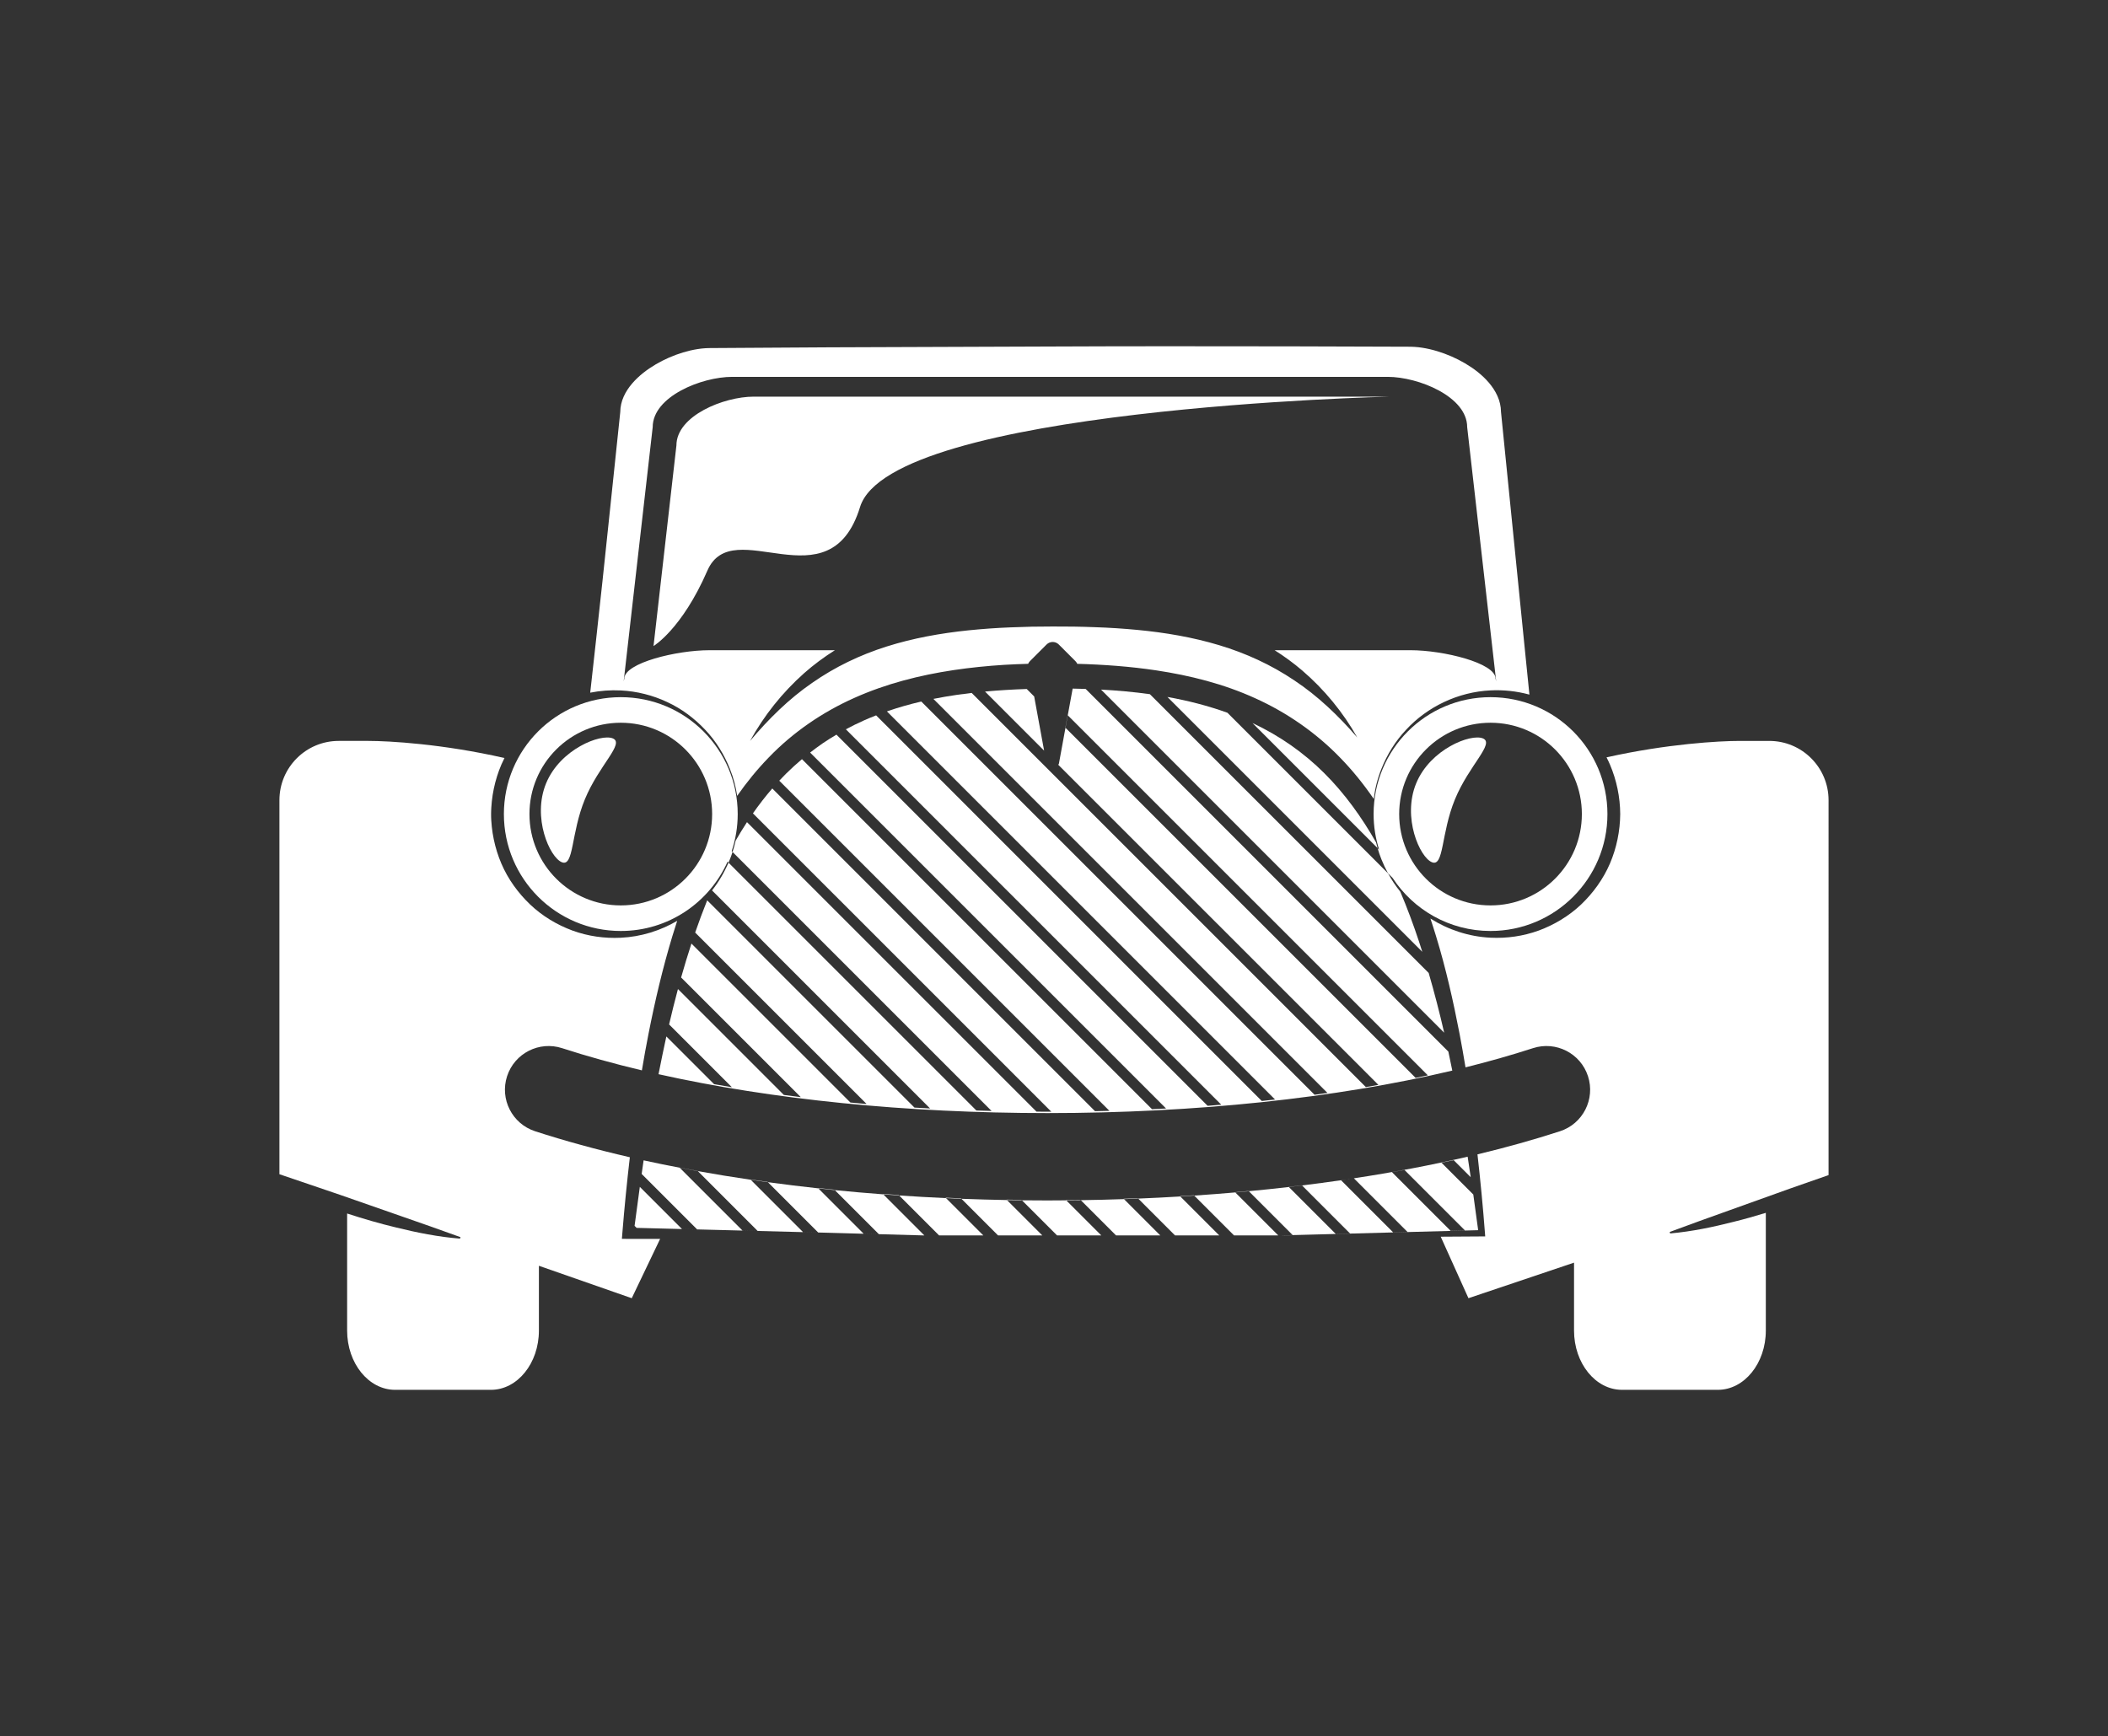 <?xml version="1.0" encoding="utf-8"?>
<!-- Generator: Adobe Illustrator 15.1.0, SVG Export Plug-In . SVG Version: 6.00 Build 0)  -->
<!DOCTYPE svg PUBLIC "-//W3C//DTD SVG 1.1//EN" "http://www.w3.org/Graphics/SVG/1.1/DTD/svg11.dtd">
<svg version="1.1" id="Layer_1" xmlns="http://www.w3.org/2000/svg" xmlns:xlink="http://www.w3.org/1999/xlink" x="0px" y="0px"
	 width="410px" height="337.692px" viewBox="0 0 410 337.692" enable-background="new 0 0 410 337.692" xml:space="preserve">
<rect x="0" y="0" width="410" height="337.692" fill="#333333" stroke="none"/>
<g>
	<path fill="#FFFFFF" d="M137.584,110.996c4.949-11.383,23.754,6.928,29.693-12.372c5.938-19.301,103.029-21.471,103.029-21.471
		H146.575c-5.778,0-15.013,3.711-15.013,9.49l-4.453,39.021C127.109,125.665,132.635,122.378,137.584,110.996z"/>
	<path fill="#FFFFFF" d="M109.273,167.714c2.363,0.973,1.745-5.588,4.484-12.238c2.738-6.651,7.797-10.874,5.435-11.848
		c-2.363-0.973-10.238,2.09-12.978,8.741S106.91,166.741,109.273,167.714z"/>
	<path fill="#FFFFFF" d="M278.502,167.714c2.363,0.973,1.746-5.588,4.484-12.238c2.738-6.651,7.797-10.874,5.436-11.848
		c-2.363-0.973-10.238,2.09-12.979,8.741C272.705,159.021,276.139,166.741,278.502,167.714z"/>
	<path fill="#FFFFFF" d="M289.902,181.088c12.559,0,22.74-10.182,22.74-22.74s-10.182-22.739-22.74-22.739
		s-22.74,10.181-22.74,22.739c0,2.419,0.383,4.747,1.08,6.934l-0.305-0.307c0.211,0.732,0.455,1.456,0.742,2.164
		c0.373,0.936,0.805,1.849,1.289,2.736l0.881,0.881C274.908,176.975,281.924,181.088,289.902,181.088z M289.902,140.583
		c9.811,0,17.766,7.953,17.766,17.765c0,9.813-7.955,17.766-17.766,17.766s-17.766-7.953-17.766-17.766
		C272.137,148.536,280.092,140.583,289.902,140.583z"/>
	<path fill="#FFFFFF" d="M120.743,181.088c9.258,0,17.217-5.535,20.766-13.474l0.183,0.183c0.094-0.219,0.188-0.437,0.275-0.658
		c0.189-0.468,0.356-0.942,0.513-1.422l-0.167-0.168c0.755-2.264,1.171-4.683,1.171-7.201c0-12.559-10.181-22.739-22.74-22.739
		c-12.559,0-22.739,10.181-22.739,22.739S108.184,181.088,120.743,181.088z M120.743,140.583c9.813,0,17.766,7.953,17.766,17.765
		c0,9.813-7.953,17.766-17.766,17.766c-9.812,0-17.765-7.953-17.765-17.766C102.978,148.536,110.931,140.583,120.743,140.583z"/>
	<path fill="#FFFFFF" d="M120.76,134.301c3.113,0.153,6.221,0.941,9.009,2.258c2.81,1.297,5.3,3.172,7.382,5.382
		c2.097,2.205,3.704,4.826,4.815,7.617c0.681,1.686,1.151,3.452,1.412,5.248c1.861-2.656,3.917-5.189,6.203-7.533
		c4.694-4.866,10.415-8.77,16.577-11.518c6.169-2.766,12.724-4.423,19.281-5.407c3.284-0.493,6.578-0.82,9.869-1.029
		c1.555-0.092,3.108-0.154,4.661-0.197c0.082-0.188,0.196-0.366,0.351-0.521l3.236-3.236c0.657-0.657,1.722-0.657,2.379,0
		l3.236,3.236c0.154,0.154,0.27,0.333,0.352,0.522c5.119,0.138,10.254,0.507,15.369,1.272c6.553,0.99,13.113,2.624,19.258,5.43
		c6.146,2.77,11.813,6.71,16.504,11.551c2.424,2.485,4.592,5.184,6.537,8.021c0.238-1.997,0.732-3.969,1.488-5.839
		c1.109-2.793,2.717-5.414,4.813-7.62c4.121-4.466,10.098-7.349,16.41-7.649c2.52-0.126,5.088,0.145,7.566,0.821
		c-0.373-3.667-0.74-7.334-1.111-11.002l-4.418-43.995c-0.01-1.07-0.258-2.126-0.682-3.067c-0.434-0.979-1.023-1.85-1.688-2.627
		c-1.336-1.557-2.949-2.761-4.646-3.761c-1.703-0.994-3.514-1.78-5.402-2.353c-0.945-0.284-1.912-0.514-2.904-0.667
		c-0.977-0.161-2.055-0.208-2.982-0.197l-22.492-0.07l-22.494-0.02c-7.498-0.003-14.996,0.008-22.494,0.044l-44.987,0.164
		L138.673,67.7l-0.703,0.005c-0.254,0.003-0.506,0.011-0.757,0.026c-0.501,0.031-0.996,0.088-1.485,0.163
		c-0.979,0.15-1.934,0.377-2.869,0.658c-1.869,0.563-3.659,1.348-5.342,2.336c-1.675,0.993-3.26,2.189-4.569,3.711
		c-0.651,0.761-1.228,1.61-1.648,2.559c-0.413,0.919-0.654,1.944-0.66,2.979l-2.308,21.985c-0.78,7.329-1.528,14.663-2.359,21.987
		l-1.179,10.626C116.759,134.345,118.763,134.202,120.76,134.301z M126.948,83.081c0-5.955,9.514-9.778,15.468-9.778h127.477
		c5.955,0,15.469,3.824,15.469,9.778l5.641,49.44l-0.123-0.522c0-3.052-10.178-5.525-16.547-5.525H247.91
		c1.875,1.185,3.668,2.493,5.348,3.929c4.346,3.729,7.979,8.172,10.73,13.049c-3.66-4.231-7.676-8.076-12.221-11.09
		c-4.514-3.047-9.461-5.309-14.625-6.86c-5.168-1.556-10.529-2.463-15.951-2.979c-2.713-0.256-5.441-0.438-8.182-0.525
		c-2.738-0.109-5.486-0.146-8.243-0.134c-2.751-0.007-5.5,0.049-8.236,0.168c-2.737,0.104-5.463,0.304-8.172,0.578
		c-5.414,0.56-10.764,1.517-15.905,3.145c-5.14,1.62-10.048,3.967-14.512,7.089c-4.492,3.092-8.45,6.998-12.056,11.276
		c2.695-4.908,6.259-9.403,10.541-13.201c1.854-1.64,3.858-3.116,5.963-4.444h-24.414c-6.368,0-16.545,2.474-16.545,5.525
		l-0.125,0.521L126.948,83.081z"/>
	<path fill="#FFFFFF" d="M120.956,240.975l0.097-1.201c0.394-4.896,0.882-9.787,1.451-14.672c-6.497-1.498-12.66-3.186-18.419-5.055
		c-4.464-1.447-6.908-6.24-5.46-10.704c1.449-4.464,6.242-6.908,10.705-5.459c4.868,1.58,10.059,3.02,15.517,4.318
		c0.393-2.372,0.818-4.74,1.286-7.103c1.258-6.4,2.754-12.771,4.657-19.056c0.295-0.978,0.605-1.952,0.923-2.925
		c-3.288,1.926-7.063,3.103-10.97,3.288c-3.144,0.157-6.365-0.291-9.389-1.394c-3.013-1.113-5.854-2.809-8.223-5.055
		c-2.355-2.246-4.326-4.954-5.62-7.987c-0.645-1.516-1.14-3.097-1.474-4.712c-0.168-0.808-0.296-1.623-0.383-2.443
		c-0.044-0.41-0.076-0.821-0.102-1.233l-0.028-0.617l-0.008-0.649l0.012-0.558l0.029-0.644c0.024-0.417,0.058-0.824,0.101-1.235
		c0.088-0.82,0.216-1.636,0.383-2.443c0.334-1.614,0.829-3.196,1.474-4.711c0.187-0.434,0.392-0.858,0.604-1.278
		c-11.996-2.746-22.464-3.328-26.47-3.328c-4.063,0-5.77,0-5.77,0c-6.369,0-11.531,5.163-11.531,11.531v72.754l0.053,0.018
		l11.75,3.996l11.717,4.09l5.857,2.047l5.843,2.092l-0.098,0.285c-4.258-0.342-8.351-1.164-12.383-2.158
		c-3.238-0.771-6.421-1.703-9.57-2.73v22.768c0,6.369,4.178,11.531,9.332,11.531h18.636c5.153,0,9.332-5.162,9.332-11.531v-12.6
		l18.058,6.309l5.519-11.539l-6.271-0.004L120.956,240.975z"/>
	<path fill="#FFFFFF" d="M344.119,144.119c0,0-1.707,0-5.77,0c-3.939,0-14.133,0.565-25.883,3.197
		c0.238,0.462,0.463,0.93,0.668,1.407c1.291,3.03,1.977,6.327,1.994,9.624c-0.027,3.296-0.705,6.593-1.998,9.622
		c-1.307,3.027-3.268,5.738-5.623,7.982c-2.373,2.237-5.209,3.938-8.221,5.05c-3.023,1.099-6.24,1.551-9.385,1.394
		c-4.191-0.198-8.234-1.541-11.686-3.725c0.379,1.146,0.748,2.295,1.098,3.448c1.914,6.27,3.35,12.648,4.584,19.045
		c0.41,2.147,0.783,4.3,1.141,6.453c4.584-1.143,8.971-2.387,13.119-3.733c4.467-1.449,9.258,0.995,10.705,5.459
		c1.449,4.464-0.994,9.257-5.459,10.704c-5.051,1.641-10.414,3.141-16.039,4.494c0.574,5.088,1.068,10.182,1.453,15.281l0.051,0.678
		l-0.656,0.004l-7.996,0.051l5.393,11.965l20.537-6.916v13.207c0,6.369,4.178,11.531,9.332,11.531h18.637
		c5.152,0,9.332-5.162,9.332-11.531v-22.895c-2.061,0.635-4.137,1.223-6.238,1.74c-4.025,1.027-8.109,1.885-12.361,2.27
		l-0.102-0.285l5.826-2.139l5.84-2.096l11.682-4.189l7.557-2.643V155.65C355.65,149.282,350.488,144.119,344.119,144.119z"/>
	<path fill="#FFFFFF" d="M227.059,135.569l49.572,49.572c-0.209-0.659-0.418-1.317-0.633-1.974
		c-1.088-3.292-2.293-6.541-3.641-9.718c-0.906-1.117-1.701-2.318-2.389-3.575l-31.234-31.234
		C234.965,137.284,231.049,136.281,227.059,135.569z"/>
	<path fill="#FFFFFF" d="M257.586,150.41c-4.053-4.055-8.799-7.34-13.98-9.767l24.332,24.331c-0.109-0.373-0.211-0.748-0.301-1.126
		C264.832,158.938,261.537,154.343,257.586,150.41z"/>
	<path fill="#FFFFFF" d="M214.152,134.135l66.736,66.739c-0.896-3.907-1.898-7.785-3.014-11.621l-54.225-54.225
		C220.51,134.593,217.34,134.307,214.152,134.135z"/>
	<path fill="#FFFFFF" d="M161.693,184.932l31.166,31.166c-0.988-0.026-1.974-0.059-2.957-0.09l-29.643-29.643l-18.568-18.568
		c-0.827,1.922-1.898,3.747-3.203,5.401l17.47,17.469l-0.001,0.001l24.944,24.944c-1.015-0.056-2.031-0.11-3.04-0.173
		l-23.338-23.338l-16.976-16.976c-0.83,2.064-1.607,4.156-2.338,6.267l15.012,15.012l18.345,18.344
		c-1.061-0.091-2.111-0.193-3.163-0.294l-16.616-16.616l0,0l-14.304-14.303c-0.714,2.182-1.382,4.381-2.007,6.597l12.009,12.008l0,0
		l11.265,11.265c-1.103-0.135-2.199-0.275-3.289-0.42l-9.41-9.409v-0.001l-11.192-11.192c-0.613,2.282-1.184,4.578-1.721,6.885
		l8.61,8.61l3.604,3.603c-1.162-0.192-2.316-0.389-3.462-0.594l-1.575-1.574v-0.001l-7.709-7.708
		c-0.016,0.07-0.032,0.141-0.048,0.212c-0.503,2.296-0.975,4.603-1.432,6.912l0.035,0.035c-0.014-0.003-0.027-0.006-0.041-0.009
		c-0.013,0.065-0.025,0.129-0.039,0.193c22.023,4.916,48.174,7.563,75.664,7.563c28.773,0,56.082-2.9,78.722-8.267
		c-0.248-1.231-0.504-2.462-0.766-3.69l-70.498-70.498l0.684,0.684l-0.732-0.732c-0.842-0.027-1.684-0.051-2.525-0.065l-0.953,5.192
		l70.037,70.037c-0.787,0.167-1.576,0.334-2.373,0.495l-68.107-68.108l-1.296,7.073c-0.041,0.04-0.087,0.07-0.13,0.105l62.29,62.289
		c-0.814,0.142-1.621,0.288-2.443,0.425l-65.238-65.238l-11.427-11.426c-0.948,0.109-1.895,0.228-2.838,0.365
		c-1.545,0.224-3.082,0.486-4.608,0.793l14.57,14.569l62.076,62.077c-0.838,0.118-1.67,0.24-2.514,0.354l-60.997-60.996l0,0
		l-15.493-15.493c-2.267,0.528-4.5,1.163-6.684,1.92l17.875,17.875L248,213.873c-0.859,0.096-1.719,0.193-2.586,0.283
		l-56.473-56.473h0.001l-18.538-18.537c-0.776,0.302-1.547,0.619-2.309,0.956c-1.219,0.538-2.409,1.131-3.58,1.76l20.124,20.123
		v0.001l52.898,52.896c-0.885,0.072-1.768,0.145-2.656,0.212l-51.676-51.675l-20.521-20.521c-0.913,0.542-1.816,1.102-2.692,1.701
		c-0.827,0.568-1.631,1.17-2.424,1.786l21.336,21.336v0.001l47.894,47.895c-0.906,0.049-1.816,0.097-2.727,0.141l-46.602-46.602
		l-21.489-21.489c-1.075,0.906-2.119,1.852-3.118,2.847c-0.441,0.438-0.872,0.888-1.297,1.342l21.603,21.603l42.613,42.614
		c-0.932,0.025-1.867,0.047-2.803,0.066l-41.245-41.246l0,0l-21.526-21.526c-1.334,1.541-2.587,3.16-3.763,4.842l20.987,20.986
		l37.044,37.044c-0.197,0-0.392,0.004-0.588,0.004c-0.767,0-1.527-0.01-2.291-0.014l-35.6-35.6l0,0l-20.709-20.71
		c-0.771,1.18-1.508,2.385-2.21,3.612c-0.163,0.737-0.364,1.466-0.598,2.186L161.693,184.932L161.693,184.932z"/>
	<path fill="#FFFFFF" d="M203.076,146.004l-1.932-10.536l-1.449-1.449c-1.364,0.047-2.728,0.105-4.086,0.191
		c-1.344,0.079-2.684,0.184-4.021,0.307l10.26,10.26l0,0L203.076,146.004z"/>
	<path fill="#FFFFFF" d="M123.424,238.445l0.395,0.393l8.829,0.227l-8.204-8.205C124.092,233.385,123.751,235.914,123.424,238.445z"
		/>
	<path fill="#FFFFFF" d="M182.645,240.301h8.604l-7.249-7.25c-3.066-0.139-6.106-0.314-9.123-0.518L182.645,240.301z"/>
	<path fill="#FFFFFF" d="M170.934,240.063l8.549,0.238h0.293l-7.985-7.986c-3.175-0.238-6.32-0.512-9.427-0.822L170.934,240.063z"/>
	<path fill="#FFFFFF" d="M135.725,227.799l11.64,11.641l8.829,0.225l-10.188-10.188
		C142.514,228.963,139.085,228.404,135.725,227.799z"/>
	<path fill="#FFFFFF" d="M125.18,225.703c-0.133,0.881-0.251,1.766-0.378,2.646l10.789,10.789l8.829,0.225l-12.224-12.223
		C129.824,226.682,127.476,226.207,125.18,225.703z"/>
	<path fill="#FFFFFF" d="M149.349,229.951l9.789,9.789l1.446,0.037l7.399,0.205l-8.83-8.832
		C155.839,230.791,152.57,230.391,149.349,229.951z"/>
	<path fill="#FFFFFF" d="M240.008,240.301h8.605l-8.359-8.359c-2.641,0.23-5.303,0.436-7.988,0.615L240.008,240.301z"/>
	<path fill="#FFFFFF" d="M253.238,230.584l9.361,9.363l8.381-0.223l-10.15-10.152C258.33,229.934,255.799,230.271,253.238,230.584z"
		/>
	<path fill="#FFFFFF" d="M242.885,231.703l8.539,8.539l8.383-0.221l-9.133-9.133C248.104,231.186,245.506,231.457,242.885,231.703z"
		/>
	<path fill="#FFFFFF" d="M228.535,240.301h8.604l-7.572-7.572c-2.709,0.164-5.439,0.303-8.189,0.414L228.535,240.301z"/>
	<path fill="#FFFFFF" d="M194.117,240.301h8.605l-6.875-6.875c-2.968-0.053-5.92-0.135-8.852-0.246L194.117,240.301z"/>
	<path fill="#FFFFFF" d="M217.063,240.301h8.604l-7.055-7.057c-2.783,0.096-5.582,0.166-8.396,0.207L217.063,240.301z"/>
	<path fill="#FFFFFF" d="M273.775,239.65l8.383-0.223L270.729,228c0.816-0.143,1.633-0.283,2.439-0.43l11.783,11.783l2.549-0.066
		c-0.305-2.316-0.621-4.629-0.949-6.939l-6.184-6.184c0.791-0.166,1.582-0.33,2.367-0.5l3.316,3.316
		c-0.199-1.33-0.389-2.662-0.598-3.988c-7.047,1.639-14.502,3.049-22.266,4.229c0.047-0.006,0.094-0.012,0.139-0.02L273.775,239.65z
		"/>
	<path fill="#FFFFFF" d="M198.763,233.475l6.827,6.826h8.603l-6.818-6.82c-1.209,0.012-2.417,0.023-3.63,0.023
		C202.08,233.504,200.419,233.492,198.763,233.475z"/>
	<polygon fill="#FFFFFF" points="207.658,139.113 207.213,141.537 207.232,141.557 207.676,139.133 	"/>
	<polygon fill="#FFFFFF" points="282.174,239.445 284.969,239.371 284.951,239.354 282.158,239.428 	"/>
	<path fill="#FFFFFF" d="M260.82,229.563l0.01,0.01c0.789-0.113,1.574-0.232,2.357-0.352
		C262.402,229.338,261.611,229.451,260.82,229.563z"/>
	<polygon fill="#FFFFFF" points="270.98,239.725 270.998,239.74 273.793,239.668 273.775,239.65 	"/>
	<path fill="#FFFFFF" d="M253.219,230.566c-0.854,0.102-1.715,0.197-2.572,0.295l0.027,0.027c0.857-0.098,1.713-0.199,2.564-0.305
		L253.219,230.566z"/>
	<polygon fill="#FFFFFF" points="259.822,240.037 262.615,239.963 262.6,239.947 259.807,240.021 	"/>
	<path fill="#FFFFFF" d="M240.211,231.898l0.043,0.043c0.879-0.076,1.756-0.156,2.631-0.238l-0.037-0.037
		C241.973,231.748,241.09,231.822,240.211,231.898z"/>
	<polygon fill="#FFFFFF" points="249.906,240.301 251.439,240.26 251.424,240.242 249.252,240.301 	"/>
	<path fill="#FFFFFF" d="M229.51,232.672l0.057,0.057c0.902-0.055,1.803-0.111,2.699-0.172l-0.051-0.051
		C231.316,232.564,230.412,232.617,229.51,232.672z"/>
	<path fill="#FFFFFF" d="M218.543,233.178l0.068,0.066c0.924-0.031,1.846-0.064,2.766-0.102l-0.063-0.063
		C220.395,233.115,219.469,233.146,218.543,233.178z"/>
	<path fill="#FFFFFF" d="M207.299,233.406l0.076,0.074c0.947-0.008,1.895-0.016,2.84-0.029l-0.072-0.07
		C209.197,233.395,208.248,233.398,207.299,233.406z"/>
	<path fill="#FFFFFF" d="M195.767,233.346l0.08,0.08c0.971,0.018,1.941,0.037,2.916,0.049l-0.078-0.078
		C197.709,233.385,196.74,233.363,195.767,233.346z"/>
	<path fill="#FFFFFF" d="M183.917,232.969l0.082,0.082c0.996,0.047,1.995,0.09,2.996,0.129l-0.082-0.082
		C185.913,233.059,184.915,233.016,183.917,232.969z"/>
	<path fill="#FFFFFF" d="M171.711,232.236l0.079,0.078c1.024,0.078,2.056,0.148,3.086,0.219l-0.08-0.082
		C173.766,232.383,172.735,232.313,171.711,232.236z"/>
	<path fill="#FFFFFF" d="M162.29,231.418c-1.076-0.107-2.142-0.225-3.208-0.34l0.072,0.072c1.067,0.117,2.134,0.234,3.21,0.342
		L162.29,231.418z"/>
	<polygon fill="#FFFFFF" points="167.988,239.986 170.938,240.066 170.934,240.063 167.984,239.982 	"/>
	<polygon fill="#FFFFFF" points="144.423,239.367 147.368,239.441 147.365,239.439 144.42,239.363 	"/>
	<path fill="#FFFFFF" d="M135.689,227.762c-1.18-0.209-2.354-0.424-3.516-0.645l0.023,0.023c1.168,0.225,2.343,0.443,3.528,0.658
		L135.689,227.762z"/>
	<path fill="#FFFFFF" d="M149.288,229.889c-1.118-0.152-2.23-0.307-3.336-0.467l0.055,0.055c1.108,0.162,2.222,0.322,3.343,0.475
		L149.288,229.889z"/>
	<polygon fill="#FFFFFF" points="156.198,239.668 159.141,239.742 159.138,239.74 156.194,239.664 	"/>
	<polygon fill="#FFFFFF" points="132.651,239.066 135.594,239.143 135.591,239.139 132.648,239.064 	"/>
</g>
</svg>
